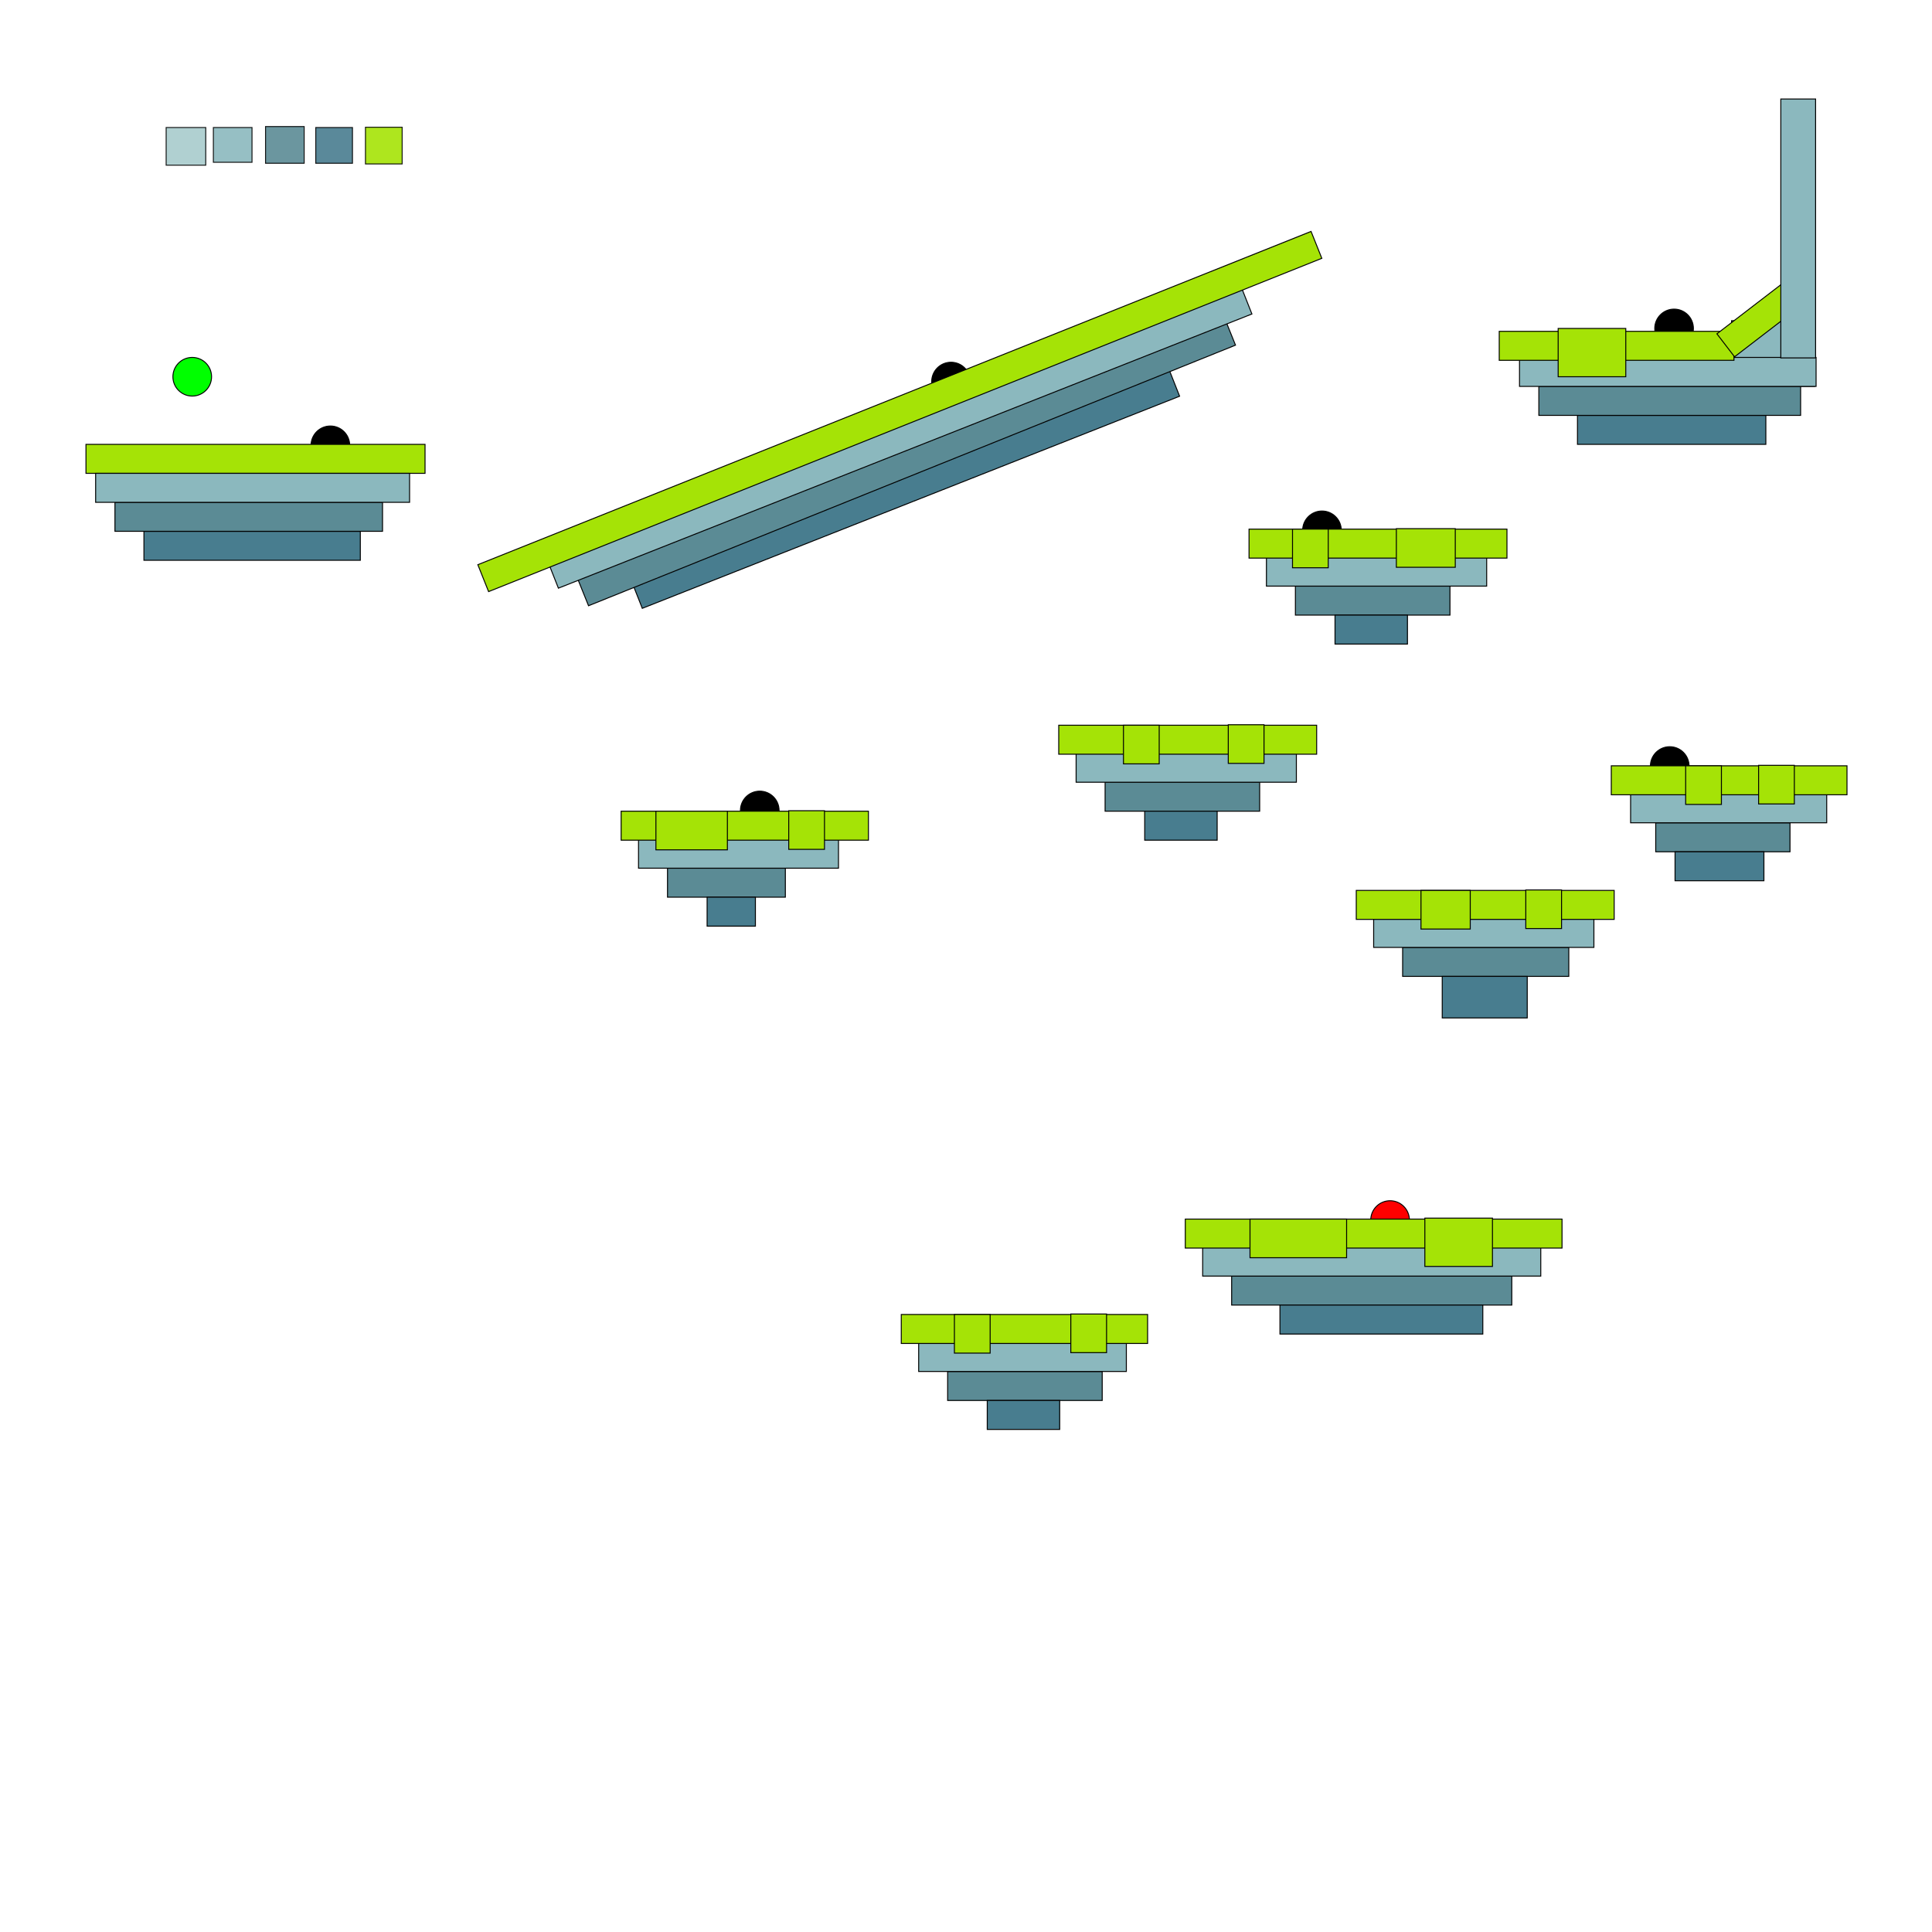 <?xml version="1.0"?>
<svg width="2000" height="2000" xmlns="http://www.w3.org/2000/svg" xmlns:svg="http://www.w3.org/2000/svg">
 <title>course1</title>
 <g class="layer">
  <title>Up and Over, 5</title>
  <ellipse class="tree3" cx="984.5" cy="395" fill="#000000" id="svg_75" rx="20" ry="20" stroke="#000"/>
  <ellipse class="grass1   &quot;course4.svg&quot;," cx="786.5" cy="839" fill="#000000" id="svg_78" rx="20" ry="20" stroke="#000"/>
  <ellipse class="grass2" cx="1368.5" cy="549" fill="#000000" id="svg_76" rx="20" ry="20" stroke="#000" transform="matrix(1 0 0 1 0 0)"/>
  <ellipse class="tree2" cx="1728.5" cy="793" fill="#000000" id="svg_79" rx="20" ry="20" stroke="#000" transform="matrix(1 0 0 1 0 0)"/>
  <rect fill="#8bb8be" height="68" id="svg_43" stroke="#000" width="86" x="1792.5" y="332"/>
  <rect fill="#487d8f" height="30" id="svg_35" stroke="#000" transform="rotate(-21.541 937.5 506)" width="598" x="638.5" y="491"/>
  <rect fill="#5b8b95" height="30" id="svg_29" stroke="#000" transform="matrix(1 0 0 1 0 0) rotate(-21.939 938.51 478.267)" width="722.04" x="577.49" y="463.27"/>
  <ellipse class="tree4" cx="342" cy="461" fill="#000000" id="svg_2" rx="20" ry="20" stroke="#000"/>
  <ellipse class="grass1" cx="1733" cy="340" fill="#000000" id="svg_3" rx="20" ry="20" stroke="#000" transform="matrix(1 0 0 1 0 0)"/>
  <ellipse cx="199" cy="390" fill="#00ff00" id="svg_16" rx="20" ry="20" stroke="#000"/>
  <ellipse cx="1439" cy="1263" fill="#ff0000" id="svg_17" rx="20" ry="20" stroke="#000"/>
  <rect fill="#5b8b95" height="38" id="svg_11" opacity="0.9" stroke="#000" width="40" x="274.88" y="131"/>
  <rect fill="#487d8f" height="37" id="svg_15" opacity="0.9" stroke="#000" width="38" x="326.88" y="132"/>
  <rect fill="#8bb8be" height="36" id="svg_21" opacity="0.9" stroke="#000" width="40" x="220.88" y="132"/>
  <rect fill="#a5e306" height="38" id="svg_22" opacity="0.9" stroke="#000" width="38" x="378.32" y="131.71"/>
  <rect fill="#a8cbcc" height="39" id="svg_1" opacity="0.9" stroke="#000" width="41" x="172" y="132"/>
  <rect fill="#5b8b95" height="30" id="svg_8" stroke="#000" width="290" x="1275" y="1321"/>
  <rect fill="#8bb8be" height="30" id="svg_12" stroke="#000" width="350" x="1245" y="1291"/>
  <rect fill="#a5e306" height="30" id="svg_13" stroke="#000" width="390" x="1227" y="1262"/>
  <rect fill="#a5e306" height="40" id="svg_44" stroke="#000" width="100" x="1294" y="1262"/>
  <rect fill="#a5e306" height="50" id="svg_45" stroke="#000" width="70" x="1475" y="1261"/>
  <rect fill="#a5e306" height="30" id="svg_25" stroke="#000" width="351" x="89" y="460"/>
  <rect fill="#487d8f" height="30" id="svg_51" stroke="#000" width="195" x="1633" y="430"/>
  <rect fill="#5b8b95" height="30" id="svg_50" stroke="#000" transform="matrix(1 0 0 1 0 0)" width="271" x="1593" y="400"/>
  <rect fill="#8bb8be" height="30" id="svg_49" stroke="#000" transform="matrix(1 0 0 1 0 0)" width="307" x="1573" y="370"/>
  <rect fill="#a5e306" height="30" id="svg_48" stroke="#000" width="243" x="1552" y="343"/>
  <rect fill="#a5e306" height="50" id="svg_37" stroke="#000" width="70" x="1613" y="340"/>
  <rect fill="#487d8f" height="30" id="svg_54" stroke="#000" transform="matrix(1 0 0 1 0 0)" width="224" x="149" y="550"/>
  <rect fill="#5b8b95" height="30" id="svg_53" stroke="#000" transform="matrix(1 0 0 1 0 0)" width="277" x="119" y="520"/>
  <rect fill="#8bb8be" height="30" id="svg_52" stroke="#000" transform="matrix(1 0 0 1 0 0)" width="325" x="99" y="490"/>
  <rect fill="#487d8f" height="30" id="svg_34" stroke="#000" width="210" x="1325" y="1351"/>
  <rect fill="#8bb8be" height="30" id="svg_4" stroke="#000" transform="matrix(1 0 0 1 0 0) rotate(-21.571 931.5 453)" width="772" x="545.5" y="438"/>
  <rect fill="#a5e306" height="30" id="svg_28" stroke="#000" transform="rotate(-21.801 931.5 426)" width="929" x="467" y="411"/>
  <rect fill="#a5e306" height="30" id="svg_47" stroke="#000" transform="matrix(0.793 -0.609 0.609 0.793 179.399 1179.97)" width="92" x="1775.79" y="311.55"/>
  <rect fill="#8bb8be" height="268" id="svg_39" stroke="#000" width="36" x="1843.5" y="102.5"/>
  <rect fill="#5b8b95" height="30" id="svg_27" stroke="#000" width="160" x="1341" y="606.75"/>
  <rect fill="#8bb8be" height="30" id="svg_26" stroke="#000" width="228" x="1311" y="576.75"/>
  <rect fill="#a5e306" height="30" id="svg_24" stroke="#000" width="267" x="1293" y="547.75"/>
  <rect fill="#a5e306" height="40" id="svg_23" stroke="#000" transform="matrix(1 0 0 1 0 0)" width="37" x="1338" y="547.75"/>
  <rect fill="#487d8f" height="30" id="svg_20" stroke="#000" width="75" x="1382" y="636.75"/>
  <rect fill="#a5e306" height="40" id="svg_19" stroke="#000" width="61" x="1445.5" y="547.25"/>
  <rect fill="#5b8b95" height="30" id="svg_38" stroke="#000" width="160" x="1144" y="809.75"/>
  <rect fill="#8bb8be" height="30" id="svg_36" stroke="#000" width="228" x="1114" y="779.75"/>
  <rect fill="#a5e306" height="30" id="svg_33" stroke="#000" width="267" x="1096" y="750.75"/>
  <rect fill="#a5e306" height="40" id="svg_32" stroke="#000" width="37" x="1163" y="750.75"/>
  <rect fill="#487d8f" height="30" id="svg_31" stroke="#000" width="75" x="1185" y="839.75"/>
  <rect fill="#a5e306" height="40" id="svg_30" stroke="#000" width="37" x="1271.5" y="750.25"/>
  <rect fill="#5b8b95" height="30" id="svg_56" stroke="#000" transform="matrix(1 0 0 1 0 0)" width="139" x="1714" y="851.75"/>
  <rect fill="#8bb8be" height="30" id="svg_55" stroke="#000" transform="matrix(1 0 0 1 0 0)" width="203" x="1688" y="821.75"/>
  <rect fill="#a5e306" height="30" id="svg_46" stroke="#000" transform="matrix(1 0 0 1 0 0)" width="244" x="1668" y="792.75"/>
  <rect fill="#a5e306" height="40" id="svg_42" stroke="#000" transform="matrix(1 0 0 1 0 0)" width="37" x="1745" y="792.75"/>
  <rect fill="#487d8f" height="30" id="svg_41" stroke="#000" transform="matrix(1 0 0 1 0 0)" width="92" x="1734" y="881.75"/>
  <rect fill="#a5e306" height="40" id="svg_40" stroke="#000" transform="matrix(1 0 0 1 0 0)" width="37" x="1820.5" y="792.25"/>
  <rect fill="#5b8b95" height="30" id="svg_62" stroke="#000" transform="matrix(1 0 0 1 0 0)" width="172" x="1452" y="980.75"/>
  <rect fill="#8bb8be" height="30" id="svg_61" stroke="#000" width="228" x="1422" y="950.75"/>
  <rect fill="#a5e306" height="30" id="svg_60" stroke="#000" width="267" x="1404" y="921.75"/>
  <rect fill="#a5e306" height="40" id="svg_59" stroke="#000" transform="matrix(1 0 0 1 0 0)" width="51" x="1471" y="921.75"/>
  <rect fill="#487d8f" height="43" id="svg_58" stroke="#000" transform="matrix(1 0 0 1 0 0)" width="88" x="1493" y="1010.75"/>
  <rect fill="#a5e306" height="40" id="svg_57" stroke="#000" transform="matrix(1 0 0 1 0 0)" width="37" x="1579.5" y="921.25"/>
  <rect fill="#5b8b95" height="30" id="svg_68" stroke="#000" transform="matrix(1 0 0 1 0 0)" width="122" x="691" y="898.75"/>
  <rect fill="#8bb8be" height="30" id="svg_67" stroke="#000" transform="matrix(1 0 0 1 0 0)" width="207" x="661" y="868.75"/>
  <rect fill="#a5e306" height="30" id="svg_66" stroke="#000" transform="matrix(1 0 0 1 0 0)" width="256" x="643" y="839.75"/>
  <rect fill="#a5e306" height="40" id="svg_65" stroke="#000" width="74" x="679" y="839.75"/>
  <rect fill="#487d8f" height="30" id="svg_64" stroke="#000" transform="matrix(1 0 0 1 0 0)" width="50" x="732" y="928.75"/>
  <rect fill="#a5e306" height="40" id="svg_63" stroke="#000" width="37" x="816.5" y="839.25"/>
  <rect fill="#5b8b95" height="30" id="svg_74" stroke="#000" transform="matrix(1 0 0 1 0 0)" width="160" x="981" y="1419.75"/>
  <rect fill="#8bb8be" height="30" id="svg_73" stroke="#000" transform="matrix(1 0 0 1 0 0)" width="215" x="951" y="1389.75"/>
  <rect fill="#a5e306" height="30" id="svg_72" stroke="#000" width="255" x="933" y="1360.75"/>
  <rect fill="#a5e306" height="40" id="svg_71" stroke="#000" transform="matrix(1 0 0 1 0 0)" width="37" x="988" y="1360.75"/>
  <rect fill="#487d8f" height="30" id="svg_70" stroke="#000" transform="matrix(1 0 0 1 0 0)" width="75" x="1022" y="1449.75"/>
  <rect fill="#a5e306" height="40" id="svg_69" stroke="#000" transform="matrix(1 0 0 1 0 0)" width="37" x="1108.5" y="1360.25"/>
 </g>
</svg>